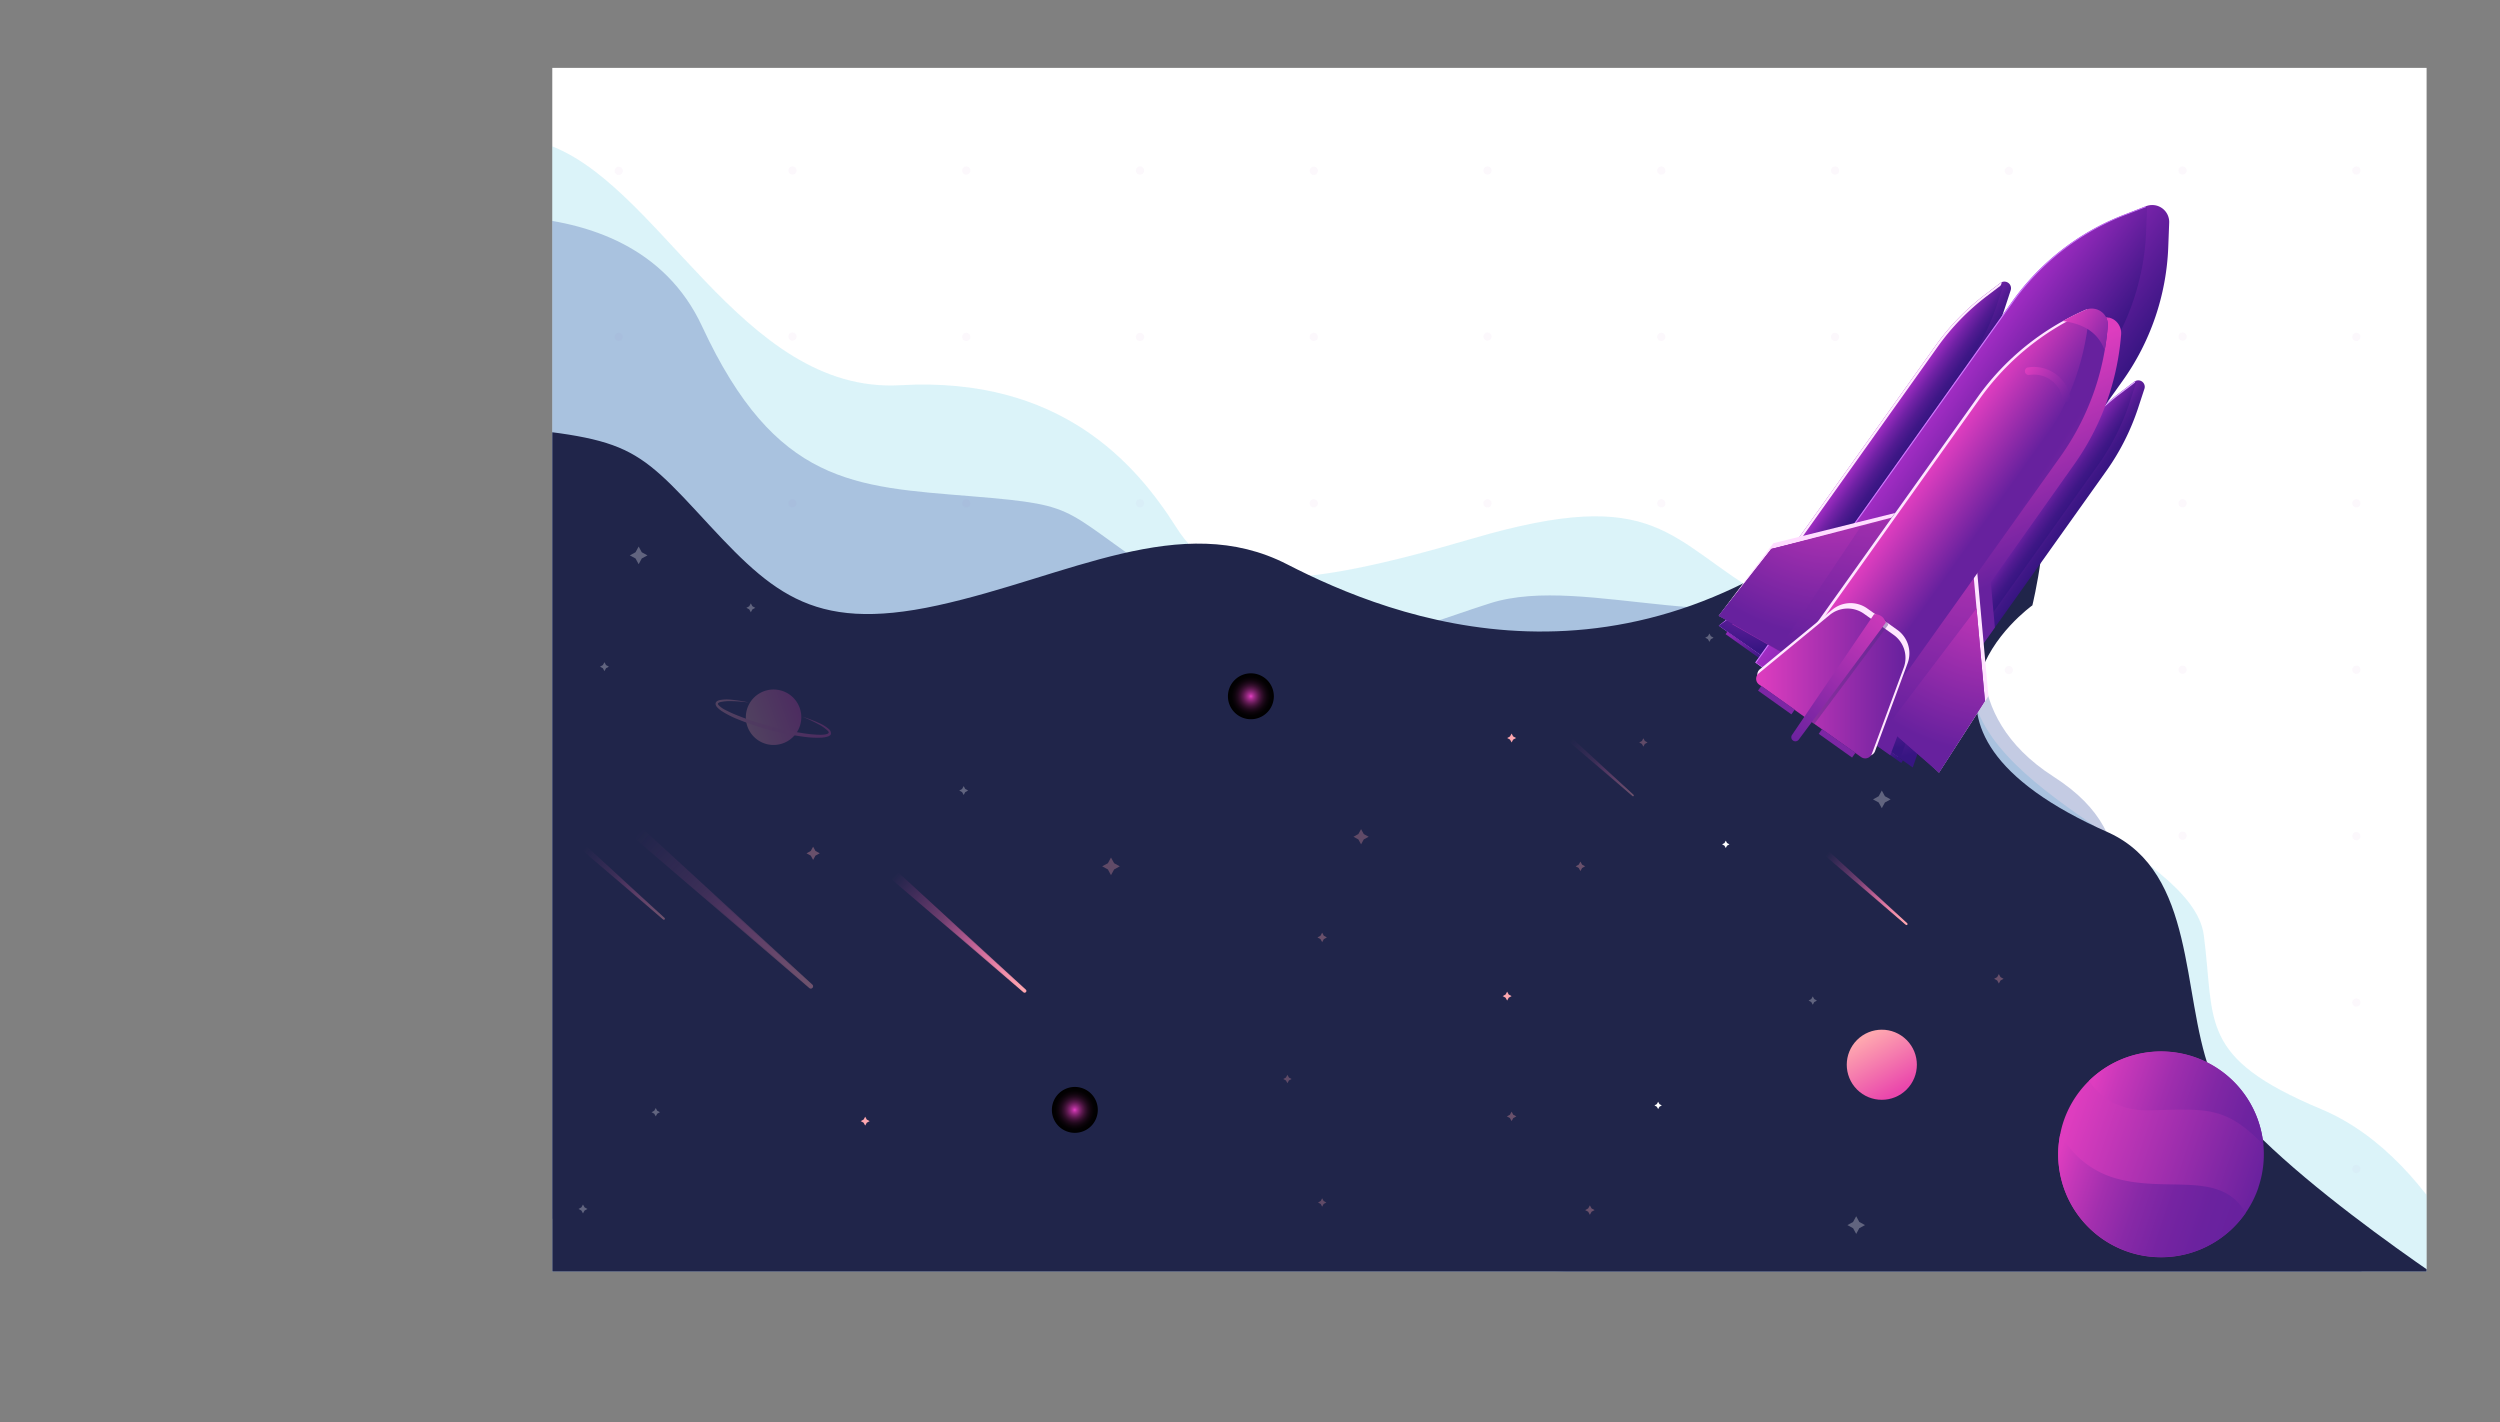 <svg xmlns="http://www.w3.org/2000/svg" xmlns:xlink="http://www.w3.org/1999/xlink" viewBox="0 0 774.51 440.62"><rect x="0" y="0" width="774.51" height="440.62" fill="#808080" stroke="none"/><defs><style>.cls-1{fill:none;}.cls-2{isolation:isolate;}.cls-13,.cls-3{fill:#fff;}.cls-4{opacity:0.32;}.cls-5{clip-path:url(#clip-path);}.cls-6{opacity:0.11;}.cls-7{fill:#a630b0;}.cls-8{fill:#71d3ea;}.cls-8,.cls-9{opacity:0.25;}.cls-9{fill:#163191;}.cls-10{fill:#20254a;}.cls-11{fill:url(#linear-gradient);}.cls-12,.cls-14,.cls-15{fill:#fea7af;}.cls-13,.cls-14{opacity:0.29;}.cls-15,.cls-21{opacity:0.33;}.cls-16{opacity:0.22;}.cls-17{fill:url(#linear-gradient-2);}.cls-18{fill:url(#linear-gradient-3);}.cls-19{fill:url(#linear-gradient-4);}.cls-20,.cls-23,.cls-26,.cls-28,.cls-30,.cls-69,.cls-70{mix-blend-mode:screen;}.cls-20{fill:url(#linear-gradient-5);}.cls-22{fill:url(#linear-gradient-6);}.cls-23{fill:url(#linear-gradient-7);}.cls-24{opacity:0.35;}.cls-25{fill:url(#linear-gradient-8);}.cls-26{fill:url(#linear-gradient-9);}.cls-27{fill:url(#linear-gradient-10);}.cls-28{fill:url(#linear-gradient-11);}.cls-29{fill:url(#linear-gradient-12);}.cls-30{fill:url(#linear-gradient-13);}.cls-31{fill:url(#linear-gradient-14);}.cls-32{fill:url(#linear-gradient-15);}.cls-33{fill:url(#linear-gradient-16);}.cls-34{fill:url(#linear-gradient-17);}.cls-35{fill:#ffecff;}.cls-36{fill:url(#linear-gradient-18);}.cls-37{fill:url(#radial-gradient);}.cls-38{fill:#cc7dff;}.cls-39{fill:url(#radial-gradient-2);}.cls-40{fill:url(#radial-gradient-3);}.cls-41{fill:url(#radial-gradient-4);}.cls-42{fill:url(#linear-gradient-19);}.cls-43{fill:#dda9ff;}.cls-44{fill:url(#linear-gradient-20);}.cls-45{fill:url(#radial-gradient-5);}.cls-46{fill:url(#radial-gradient-6);}.cls-47{fill:url(#radial-gradient-7);}.cls-48{fill:url(#radial-gradient-8);}.cls-49{fill:url(#linear-gradient-21);}.cls-50{fill:url(#linear-gradient-22);}.cls-51{clip-path:url(#clip-path-4);}.cls-52,.cls-67{mix-blend-mode:multiply;}.cls-52{fill:url(#linear-gradient-23);}.cls-53{fill:#ffdcff;}.cls-54{fill:url(#radial-gradient-9);}.cls-55{fill:#ffe4ff;}.cls-56{fill:url(#radial-gradient-10);}.cls-57{fill:url(#radial-gradient-11);}.cls-58{fill:url(#radial-gradient-12);}.cls-59{fill:url(#radial-gradient-13);}.cls-60{fill:url(#linear-gradient-24);}.cls-61{fill:url(#linear-gradient-25);}.cls-62{fill:#ffe7ff;}.cls-63{fill:url(#linear-gradient-26);}.cls-64{fill:#7c26a4;}.cls-65{fill:url(#linear-gradient-27);}.cls-66{fill:url(#linear-gradient-28);}.cls-67{fill:#552c84;opacity:0.42;}.cls-68{fill:url(#linear-gradient-29);}.cls-69{fill:url(#radial-gradient-14);}.cls-70{fill:url(#radial-gradient-15);}</style><clipPath id="clip-path" transform="translate(171.1 21.03)"><rect class="cls-1" width="580.67" height="372.91"/></clipPath><linearGradient id="linear-gradient" x1="406.88" y1="300.07" x2="416.98" y2="317.76" gradientTransform="translate(339.02 -200.79) rotate(45)" gradientUnits="userSpaceOnUse"><stop offset="0.01" stop-color="#fea7af"/><stop offset="0.97" stop-color="#ea47ac"/></linearGradient><linearGradient id="linear-gradient-2" x1="-59.1" y1="692.75" x2="-41.93" y2="692.75" gradientTransform="translate(-121.53 -466.92) rotate(-20.05)" xlink:href="#linear-gradient"/><linearGradient id="linear-gradient-3" x1="20.2" y1="-24.58" x2="57.09" y2="-24.58" gradientTransform="translate(24.7 215.87) rotate(14.81)" xlink:href="#linear-gradient"/><linearGradient id="linear-gradient-4" x1="-2389.49" y1="999.84" x2="-2334.45" y2="999.84" gradientTransform="translate(-2303.63 -553.01) rotate(-138.39)" gradientUnits="userSpaceOnUse"><stop offset="0.01" stop-color="#fea7af"/><stop offset="0.99" stop-color="#ea47ac" stop-opacity="0"/></linearGradient><linearGradient id="linear-gradient-5" x1="-2388.78" y1="999.84" x2="-2355.05" y2="999.84" xlink:href="#linear-gradient-4"/><linearGradient id="linear-gradient-6" x1="-2489.92" y1="1170.33" x2="-2463.49" y2="1170.33" xlink:href="#linear-gradient-4"/><linearGradient id="linear-gradient-7" x1="-2489.58" y1="1170.33" x2="-2473.38" y2="1170.33" xlink:href="#linear-gradient-4"/><linearGradient id="linear-gradient-8" x1="-2339.13" y1="956.91" x2="-2266.06" y2="956.91" xlink:href="#linear-gradient-4"/><linearGradient id="linear-gradient-9" x1="-2338.19" y1="956.91" x2="-2293.41" y2="956.91" xlink:href="#linear-gradient-4"/><linearGradient id="linear-gradient-10" x1="-2290.83" y1="942.33" x2="-2257.3" y2="942.33" xlink:href="#linear-gradient-4"/><linearGradient id="linear-gradient-11" x1="-2290.4" y1="942.33" x2="-2269.85" y2="942.33" xlink:href="#linear-gradient-4"/><linearGradient id="linear-gradient-12" x1="-2579.76" y1="1196.77" x2="-2546.23" y2="1196.77" xlink:href="#linear-gradient-4"/><linearGradient id="linear-gradient-13" x1="-2579.33" y1="1196.77" x2="-2558.78" y2="1196.77" xlink:href="#linear-gradient-4"/><linearGradient id="linear-gradient-14" x1="435.69" y1="-142.9" x2="499.42" y2="-142.9" gradientTransform="matrix(0.95, 0.32, -0.32, 0.95, 9.73, 322.18)" gradientUnits="userSpaceOnUse"><stop offset="0.01" stop-color="#de3dbf"/><stop offset="1" stop-color="#67219e"/></linearGradient><linearGradient id="linear-gradient-15" x1="439.13" y1="-163.92" x2="496.69" y2="-163.92" gradientTransform="matrix(0.95, 0.32, -0.32, 0.95, 9.73, 322.18)" gradientUnits="userSpaceOnUse"><stop offset="0.01" stop-color="#de3dbf"/><stop offset="0.12" stop-color="#ca38ba"/><stop offset="0.39" stop-color="#a02eae"/><stop offset="0.64" stop-color="#8127a5"/><stop offset="0.85" stop-color="#6e23a0"/><stop offset="1" stop-color="#67219e"/></linearGradient><linearGradient id="linear-gradient-16" x1="435.94" y1="-125" x2="498.19" y2="-125" gradientTransform="matrix(0.95, 0.32, -0.32, 0.95, 9.73, 322.18)" gradientUnits="userSpaceOnUse"><stop offset="0.01" stop-color="#de3dbf"/><stop offset="0.12" stop-color="#c337b8"/><stop offset="0.28" stop-color="#a22fae"/><stop offset="0.45" stop-color="#8829a7"/><stop offset="0.62" stop-color="#7624a2"/><stop offset="0.8" stop-color="#6b229f"/><stop offset="1" stop-color="#67219e"/></linearGradient><linearGradient id="linear-gradient-17" x1="88.89" y1="-715.71" x2="103.01" y2="-715.71" gradientTransform="translate(-80.17 647.45) rotate(35.44)" gradientUnits="userSpaceOnUse"><stop offset="0.01" stop-color="#a02cc2"/><stop offset="0.01" stop-color="#9f2cc1"/><stop offset="0.33" stop-color="#7222a6"/><stop offset="0.61" stop-color="#521b92"/><stop offset="0.84" stop-color="#3e1786"/><stop offset="1" stop-color="#371582"/></linearGradient><linearGradient id="linear-gradient-18" x1="89.63" y1="-715.27" x2="100.22" y2="-715.27" xlink:href="#linear-gradient-17"/><radialGradient id="radial-gradient" cx="81.99" cy="-663.24" r="28.73" gradientTransform="translate(90.94 668.47) rotate(35.44)" gradientUnits="userSpaceOnUse"><stop offset="0.01" stop-color="#a02cc2"/><stop offset="1" stop-color="#371582"/></radialGradient><radialGradient id="radial-gradient-2" cx="82.48" cy="-663.39" r="25.58" xlink:href="#radial-gradient"/><radialGradient id="radial-gradient-3" cx="85.98" cy="-643.07" r="15.62" gradientTransform="translate(274.55 821.97)" xlink:href="#radial-gradient"/><radialGradient id="radial-gradient-4" cx="-41.29" cy="-1405.47" r="15.62" gradientTransform="matrix(0.88, 0, 0, 0.45, 407.5, 796.61)" gradientUnits="userSpaceOnUse"><stop offset="0" stop-color="#371582"/><stop offset="0.99" stop-color="#a02cc2"/></radialGradient><linearGradient id="linear-gradient-19" x1="140.38" y1="-714.75" x2="154.5" y2="-714.75" xlink:href="#linear-gradient-17"/><linearGradient id="linear-gradient-20" x1="140.76" y1="-714.18" x2="151.35" y2="-714.18" xlink:href="#linear-gradient-17"/><radialGradient id="radial-gradient-5" cx="133.48" cy="-662.29" r="28.73" xlink:href="#radial-gradient"/><radialGradient id="radial-gradient-6" cx="134.95" cy="-662.26" r="24.73" xlink:href="#radial-gradient"/><radialGradient id="radial-gradient-7" cx="137.47" cy="-642.11" r="15.62" gradientTransform="translate(264.45 851.65)" xlink:href="#radial-gradient"/><radialGradient id="radial-gradient-8" cx="17" cy="-1403.34" r="15.62" gradientTransform="matrix(0.88, 0, 0, 0.45, 397.4, 826.29)" xlink:href="#radial-gradient-4"/><linearGradient id="linear-gradient-21" x1="100.3" y1="-733.87" x2="142.42" y2="-733.87" gradientTransform="translate(-80.17 647.45) rotate(35.44)" xlink:href="#radial-gradient"/><linearGradient id="linear-gradient-22" x1="100.65" y1="-732.79" x2="133.93" y2="-732.79" gradientTransform="translate(-80.17 647.45) rotate(35.44)" xlink:href="#radial-gradient"/><clipPath id="clip-path-4" transform="translate(171.1 21.03)"><path class="cls-1" d="M500.63,55.56l.29-7.61a5.26,5.26,0,0,0-7.17-5.11l0,0-7.07,2.75a76.29,76.29,0,0,0-34.42,26.84l-3,4.24c.23-.64.46-1.29.68-1.94l1.92-5.85A2.05,2.05,0,0,0,449,66.39a1.85,1.85,0,0,0-.4.24l-4.9,3.74A72.79,72.79,0,0,0,428.52,86.1L373.79,163l-12.41,9.82,7.27,5.17L364,174.68l-.55.77,10.25,7.3-1,1.46L407,208.64l.49-.69,10.4,7.41.55-.78-.82-.58h0l3.86,2.75,5.21-14.95,54.73-76.88a73.13,73.13,0,0,0,9.88-19.53l1.92-5.85A2,2,0,0,0,490.43,97a1.85,1.85,0,0,0-.4.24l-4.9,3.73q-1.87,1.44-3.65,3l5.07-7.12A76.26,76.26,0,0,0,500.63,55.56Z"/></clipPath><linearGradient id="linear-gradient-23" x1="418.13" y1="109.95" x2="441.95" y2="162.25" gradientTransform="matrix(1, 0, 0, 1, 0, 0)" xlink:href="#linear-gradient-14"/><radialGradient id="radial-gradient-9" cx="-182.27" cy="-738.57" r="94.93" gradientTransform="matrix(0.62, 0.44, -0.58, 0.81, 269.12, 795.07)" gradientUnits="userSpaceOnUse"><stop offset="0" stop-color="#67219e"/><stop offset="0.99" stop-color="#de3dbf"/></radialGradient><radialGradient id="radial-gradient-10" cx="78.46" cy="-737.2" r="89.4" gradientTransform="translate(90.94 668.47) rotate(35.44)" xlink:href="#linear-gradient-14"/><radialGradient id="radial-gradient-11" cx="80.4" cy="-709.93" r="60.54" gradientTransform="translate(90.94 668.47) rotate(35.44)" xlink:href="#linear-gradient-14"/><radialGradient id="radial-gradient-12" cx="123.17" cy="-737.2" r="89.4" gradientTransform="translate(90.94 668.47) rotate(35.44)" xlink:href="#linear-gradient-14"/><radialGradient id="radial-gradient-13" cx="142.75" cy="-710.24" r="60.87" gradientTransform="translate(90.94 668.47) rotate(35.44)" xlink:href="#linear-gradient-14"/><linearGradient id="linear-gradient-24" x1="197.16" y1="-723.38" x2="139.35" y2="-720.24" gradientTransform="translate(-80.17 647.45) rotate(35.44)" xlink:href="#linear-gradient-14"/><linearGradient id="linear-gradient-25" x1="109.58" y1="-718.95" x2="133.22" y2="-718.95" gradientTransform="translate(-80.17 647.45) rotate(35.44)" xlink:href="#linear-gradient-14"/><linearGradient id="linear-gradient-26" x1="372.98" y1="190.72" x2="419.24" y2="190.72" gradientTransform="matrix(1, 0, 0, 1, 0, 0)" xlink:href="#linear-gradient-14"/><linearGradient id="linear-gradient-27" x1="115.74" y1="-764.08" x2="132.61" y2="-764.08" gradientTransform="translate(-80.17 647.45) rotate(35.44)" xlink:href="#linear-gradient-14"/><linearGradient id="linear-gradient-28" x1="116.45" y1="-785.28" x2="135.91" y2="-786.6" gradientTransform="translate(-80.17 647.45) rotate(35.44)" xlink:href="#linear-gradient-14"/><linearGradient id="linear-gradient-29" x1="124.55" y1="-684.71" x2="122.44" y2="-624.36" gradientTransform="translate(-80.17 647.45) rotate(35.44)" xlink:href="#linear-gradient-14"/><radialGradient id="radial-gradient-14" cx="161.84" cy="322.82" r="7.1" gradientUnits="userSpaceOnUse"><stop offset="0.01" stop-color="#de3dbf"/><stop offset="0.1" stop-color="#b03097"/><stop offset="0.22" stop-color="#822470"/><stop offset="0.34" stop-color="#5a194d"/><stop offset="0.46" stop-color="#391031"/><stop offset="0.58" stop-color="#20091c"/><stop offset="0.71" stop-color="#0e040c"/><stop offset="0.84" stop-color="#030103"/><stop offset="1"/></radialGradient><radialGradient id="radial-gradient-15" cx="216.43" cy="194.68" r="7.1" xlink:href="#radial-gradient-14"/></defs><title>Asset 1</title><g class="cls-2"><g id="Layer_2" data-name="Layer 2"><g id="OBJECTS"><rect class="cls-3" x="171.1" y="21.03" width="580.67" height="372.91"/><g class="cls-4"><g class="cls-5"><g class="cls-6"><path class="cls-7" d="M21.85-19.76a1.27,1.27,0,0,1-1.27,1.27,1.26,1.26,0,0,1-1.26-1.27A1.26,1.26,0,0,1,20.58-21,1.27,1.27,0,0,1,21.85-19.76Z" transform="translate(171.1 21.03)"/><path class="cls-7" d="M75.68-19.76a1.26,1.26,0,0,1-1.26,1.27,1.27,1.27,0,0,1-1.27-1.27A1.27,1.27,0,0,1,74.42-21,1.26,1.26,0,0,1,75.68-19.76Z" transform="translate(171.1 21.03)"/><path class="cls-7" d="M129.52-19.76a1.27,1.27,0,0,1-1.27,1.27A1.27,1.27,0,0,1,127-19.76,1.27,1.27,0,0,1,128.25-21,1.27,1.27,0,0,1,129.52-19.76Z" transform="translate(171.1 21.03)"/><path class="cls-7" d="M183.35-19.76a1.27,1.27,0,0,1-1.27,1.27,1.27,1.27,0,0,1-1.27-1.27A1.27,1.27,0,0,1,182.08-21,1.27,1.27,0,0,1,183.35-19.76Z" transform="translate(171.1 21.03)"/><path class="cls-7" d="M237.18-19.76a1.27,1.27,0,0,1-1.27,1.27,1.26,1.26,0,0,1-1.26-1.27A1.26,1.26,0,0,1,235.91-21,1.27,1.27,0,0,1,237.18-19.76Z" transform="translate(171.1 21.03)"/><path class="cls-7" d="M291-19.76a1.26,1.26,0,0,1-1.26,1.27,1.27,1.27,0,0,1-1.27-1.27A1.27,1.27,0,0,1,289.75-21,1.26,1.26,0,0,1,291-19.76Z" transform="translate(171.1 21.03)"/><path class="cls-7" d="M344.85-19.76a1.27,1.27,0,0,1-1.27,1.27,1.27,1.27,0,0,1-1.27-1.27A1.27,1.27,0,0,1,343.58-21,1.27,1.27,0,0,1,344.85-19.76Z" transform="translate(171.1 21.03)"/><path class="cls-7" d="M398.68-19.76a1.27,1.27,0,0,1-1.27,1.27,1.27,1.27,0,0,1-1.27-1.27A1.27,1.27,0,0,1,397.41-21,1.27,1.27,0,0,1,398.68-19.76Z" transform="translate(171.1 21.03)"/><path class="cls-7" d="M452.51-19.76a1.27,1.27,0,0,1-1.27,1.27A1.26,1.26,0,0,1,450-19.76,1.26,1.26,0,0,1,451.24-21,1.27,1.27,0,0,1,452.51-19.76Z" transform="translate(171.1 21.03)"/><path class="cls-7" d="M506.34-19.76a1.26,1.26,0,0,1-1.26,1.27,1.27,1.27,0,0,1-1.27-1.27A1.27,1.27,0,0,1,505.08-21,1.26,1.26,0,0,1,506.34-19.76Z" transform="translate(171.1 21.03)"/><path class="cls-7" d="M560.18-19.76a1.27,1.27,0,0,1-1.27,1.27,1.27,1.27,0,0,1-1.27-1.27A1.27,1.27,0,0,1,558.91-21,1.27,1.27,0,0,1,560.18-19.76Z" transform="translate(171.1 21.03)"/><path class="cls-7" d="M21.85,31.79a1.27,1.27,0,1,1-2.53,0,1.27,1.27,0,0,1,2.53,0Z" transform="translate(171.1 21.03)"/><path class="cls-7" d="M75.68,31.79a1.27,1.27,0,1,1-1.26-1.26A1.26,1.26,0,0,1,75.68,31.79Z" transform="translate(171.1 21.03)"/><path class="cls-7" d="M129.52,31.79a1.27,1.27,0,1,1-1.27-1.26A1.27,1.27,0,0,1,129.52,31.79Z" transform="translate(171.1 21.03)"/><path class="cls-7" d="M183.35,31.79a1.27,1.27,0,1,1-1.27-1.26A1.27,1.27,0,0,1,183.35,31.79Z" transform="translate(171.1 21.03)"/><path class="cls-7" d="M237.18,31.79a1.27,1.27,0,1,1-2.53,0,1.27,1.27,0,0,1,2.53,0Z" transform="translate(171.1 21.03)"/><path class="cls-7" d="M291,31.79a1.27,1.27,0,1,1-1.26-1.26A1.26,1.26,0,0,1,291,31.79Z" transform="translate(171.1 21.03)"/><path class="cls-7" d="M344.85,31.79a1.27,1.27,0,1,1-1.27-1.26A1.27,1.27,0,0,1,344.85,31.79Z" transform="translate(171.1 21.03)"/><path class="cls-7" d="M398.68,31.79a1.27,1.27,0,1,1-1.27-1.26A1.27,1.27,0,0,1,398.68,31.79Z" transform="translate(171.1 21.03)"/><path class="cls-7" d="M452.51,31.79a1.27,1.27,0,1,1-2.53,0,1.27,1.27,0,0,1,2.53,0Z" transform="translate(171.1 21.03)"/><path class="cls-7" d="M506.34,31.79a1.27,1.27,0,1,1-1.26-1.26A1.26,1.26,0,0,1,506.34,31.79Z" transform="translate(171.1 21.03)"/><path class="cls-7" d="M560.18,31.79a1.27,1.27,0,1,1-1.27-1.26A1.27,1.27,0,0,1,560.18,31.79Z" transform="translate(171.1 21.03)"/><path class="cls-7" d="M21.85,83.35a1.27,1.27,0,1,1-1.27-1.27A1.26,1.26,0,0,1,21.85,83.35Z" transform="translate(171.1 21.03)"/><path class="cls-7" d="M75.68,83.35a1.27,1.27,0,0,1-2.53,0,1.27,1.27,0,1,1,2.53,0Z" transform="translate(171.1 21.03)"/><path class="cls-7" d="M129.52,83.35a1.27,1.27,0,1,1-1.27-1.27A1.26,1.26,0,0,1,129.52,83.35Z" transform="translate(171.1 21.03)"/><path class="cls-7" d="M183.35,83.35a1.27,1.27,0,1,1-1.27-1.27A1.26,1.26,0,0,1,183.35,83.35Z" transform="translate(171.1 21.03)"/><path class="cls-7" d="M237.18,83.35a1.27,1.27,0,1,1-1.27-1.27A1.26,1.26,0,0,1,237.18,83.35Z" transform="translate(171.1 21.03)"/><path class="cls-7" d="M291,83.35a1.27,1.27,0,0,1-2.53,0,1.27,1.27,0,1,1,2.53,0Z" transform="translate(171.1 21.03)"/><path class="cls-7" d="M344.85,83.35a1.27,1.27,0,1,1-1.27-1.27A1.26,1.26,0,0,1,344.85,83.35Z" transform="translate(171.1 21.03)"/><path class="cls-7" d="M398.68,83.35a1.27,1.27,0,1,1-1.27-1.27A1.26,1.26,0,0,1,398.68,83.35Z" transform="translate(171.1 21.03)"/><path class="cls-7" d="M452.51,83.35a1.27,1.27,0,1,1-1.27-1.27A1.26,1.26,0,0,1,452.51,83.35Z" transform="translate(171.1 21.03)"/><path class="cls-7" d="M506.34,83.35a1.27,1.27,0,0,1-2.53,0,1.27,1.27,0,1,1,2.53,0Z" transform="translate(171.1 21.03)"/><path class="cls-7" d="M560.18,83.35a1.27,1.27,0,1,1-1.27-1.27A1.26,1.26,0,0,1,560.18,83.35Z" transform="translate(171.1 21.03)"/><path class="cls-7" d="M21.85,134.9a1.27,1.27,0,1,1-1.27-1.27A1.27,1.27,0,0,1,21.85,134.9Z" transform="translate(171.1 21.03)"/><path class="cls-7" d="M75.68,134.9a1.27,1.27,0,1,1-1.26-1.27A1.26,1.26,0,0,1,75.68,134.9Z" transform="translate(171.1 21.03)"/><path class="cls-7" d="M129.52,134.9a1.27,1.27,0,1,1-1.27-1.27A1.27,1.27,0,0,1,129.52,134.9Z" transform="translate(171.1 21.03)"/><path class="cls-7" d="M183.35,134.9a1.27,1.27,0,1,1-1.27-1.27A1.27,1.27,0,0,1,183.35,134.9Z" transform="translate(171.1 21.03)"/><path class="cls-7" d="M237.18,134.9a1.27,1.27,0,1,1-1.27-1.27A1.27,1.27,0,0,1,237.18,134.9Z" transform="translate(171.1 21.03)"/><path class="cls-7" d="M291,134.9a1.27,1.27,0,1,1-1.26-1.27A1.26,1.26,0,0,1,291,134.9Z" transform="translate(171.1 21.03)"/><path class="cls-7" d="M344.85,134.9a1.27,1.27,0,1,1-1.27-1.27A1.27,1.27,0,0,1,344.85,134.9Z" transform="translate(171.1 21.03)"/><path class="cls-7" d="M398.68,134.9a1.27,1.27,0,1,1-1.27-1.27A1.27,1.27,0,0,1,398.68,134.9Z" transform="translate(171.1 21.03)"/><path class="cls-7" d="M452.51,134.9a1.27,1.27,0,1,1-1.27-1.27A1.27,1.27,0,0,1,452.51,134.9Z" transform="translate(171.1 21.03)"/><path class="cls-7" d="M506.34,134.9a1.27,1.27,0,1,1-1.26-1.27A1.26,1.26,0,0,1,506.34,134.9Z" transform="translate(171.1 21.03)"/><path class="cls-7" d="M560.18,134.9a1.27,1.27,0,1,1-1.27-1.27A1.27,1.27,0,0,1,560.18,134.9Z" transform="translate(171.1 21.03)"/><path class="cls-7" d="M21.85,186.45a1.27,1.27,0,1,1-2.53,0,1.27,1.27,0,0,1,2.53,0Z" transform="translate(171.1 21.03)"/><path class="cls-7" d="M75.68,186.45a1.27,1.27,0,1,1-1.26-1.26A1.26,1.26,0,0,1,75.68,186.45Z" transform="translate(171.1 21.03)"/><path class="cls-7" d="M129.52,186.45a1.27,1.27,0,1,1-1.27-1.26A1.27,1.27,0,0,1,129.52,186.45Z" transform="translate(171.1 21.03)"/><circle class="cls-7" cx="353.18" cy="207.48" r="1.27"/><path class="cls-7" d="M237.18,186.45a1.27,1.27,0,1,1-2.53,0,1.27,1.27,0,0,1,2.53,0Z" transform="translate(171.1 21.03)"/><path class="cls-7" d="M291,186.45a1.27,1.27,0,1,1-1.26-1.26A1.26,1.26,0,0,1,291,186.45Z" transform="translate(171.1 21.03)"/><path class="cls-7" d="M344.85,186.45a1.27,1.27,0,1,1-1.27-1.26A1.27,1.27,0,0,1,344.85,186.45Z" transform="translate(171.1 21.03)"/><path class="cls-7" d="M398.68,186.45a1.27,1.27,0,1,1-1.27-1.26A1.27,1.27,0,0,1,398.68,186.45Z" transform="translate(171.1 21.03)"/><path class="cls-7" d="M452.51,186.45a1.27,1.27,0,1,1-2.53,0,1.27,1.27,0,0,1,2.53,0Z" transform="translate(171.1 21.03)"/><path class="cls-7" d="M506.34,186.45a1.27,1.27,0,1,1-1.26-1.26A1.26,1.26,0,0,1,506.34,186.45Z" transform="translate(171.1 21.03)"/><path class="cls-7" d="M560.18,186.45a1.27,1.27,0,1,1-1.27-1.26A1.27,1.27,0,0,1,560.18,186.45Z" transform="translate(171.1 21.03)"/><path class="cls-7" d="M21.85,238a1.27,1.27,0,1,1-1.27-1.27A1.26,1.26,0,0,1,21.85,238Z" transform="translate(171.1 21.03)"/><path class="cls-7" d="M75.68,238a1.27,1.27,0,0,1-2.53,0,1.27,1.27,0,1,1,2.53,0Z" transform="translate(171.1 21.03)"/><path class="cls-7" d="M129.52,238a1.27,1.27,0,1,1-1.27-1.27A1.26,1.26,0,0,1,129.52,238Z" transform="translate(171.1 21.03)"/><path class="cls-7" d="M183.35,238a1.27,1.27,0,1,1-1.27-1.27A1.26,1.26,0,0,1,183.35,238Z" transform="translate(171.1 21.03)"/><path class="cls-7" d="M237.18,238a1.27,1.27,0,1,1-1.27-1.27A1.26,1.26,0,0,1,237.18,238Z" transform="translate(171.1 21.03)"/><path class="cls-7" d="M291,238a1.27,1.27,0,0,1-2.53,0,1.27,1.27,0,1,1,2.53,0Z" transform="translate(171.1 21.03)"/><path class="cls-7" d="M344.85,238a1.27,1.27,0,1,1-1.27-1.27A1.26,1.26,0,0,1,344.85,238Z" transform="translate(171.1 21.03)"/><path class="cls-7" d="M398.68,238a1.27,1.27,0,1,1-1.27-1.27A1.26,1.26,0,0,1,398.68,238Z" transform="translate(171.1 21.03)"/><path class="cls-7" d="M452.51,238a1.27,1.27,0,1,1-1.27-1.27A1.26,1.26,0,0,1,452.51,238Z" transform="translate(171.1 21.03)"/><path class="cls-7" d="M506.34,238a1.27,1.27,0,0,1-2.53,0,1.27,1.27,0,1,1,2.53,0Z" transform="translate(171.1 21.03)"/><path class="cls-7" d="M560.18,238a1.27,1.27,0,1,1-1.27-1.27A1.26,1.26,0,0,1,560.18,238Z" transform="translate(171.1 21.03)"/><path class="cls-7" d="M21.85,289.56a1.27,1.27,0,1,1-1.27-1.27A1.27,1.27,0,0,1,21.85,289.56Z" transform="translate(171.1 21.03)"/><path class="cls-7" d="M75.68,289.56a1.27,1.27,0,1,1-1.26-1.27A1.26,1.26,0,0,1,75.68,289.56Z" transform="translate(171.1 21.03)"/><path class="cls-7" d="M129.52,289.56a1.27,1.27,0,1,1-1.27-1.27A1.27,1.27,0,0,1,129.52,289.56Z" transform="translate(171.1 21.03)"/><path class="cls-7" d="M183.35,289.56a1.27,1.27,0,1,1-1.27-1.27A1.27,1.27,0,0,1,183.35,289.56Z" transform="translate(171.1 21.03)"/><path class="cls-7" d="M237.18,289.56a1.27,1.27,0,1,1-1.27-1.27A1.27,1.27,0,0,1,237.18,289.56Z" transform="translate(171.1 21.03)"/><path class="cls-7" d="M291,289.56a1.27,1.27,0,1,1-1.26-1.27A1.26,1.26,0,0,1,291,289.56Z" transform="translate(171.1 21.03)"/><path class="cls-7" d="M344.85,289.56a1.27,1.27,0,1,1-1.27-1.27A1.27,1.27,0,0,1,344.85,289.56Z" transform="translate(171.1 21.03)"/><path class="cls-7" d="M398.68,289.56a1.27,1.27,0,1,1-1.27-1.27A1.27,1.27,0,0,1,398.68,289.56Z" transform="translate(171.1 21.03)"/><path class="cls-7" d="M452.51,289.56a1.27,1.27,0,1,1-1.27-1.27A1.27,1.27,0,0,1,452.51,289.56Z" transform="translate(171.1 21.03)"/><path class="cls-7" d="M506.34,289.56a1.27,1.27,0,1,1-1.26-1.27A1.26,1.26,0,0,1,506.34,289.56Z" transform="translate(171.1 21.03)"/><path class="cls-7" d="M560.18,289.56a1.27,1.27,0,1,1-1.27-1.27A1.27,1.27,0,0,1,560.18,289.56Z" transform="translate(171.1 21.03)"/><path class="cls-7" d="M21.85,341.11a1.27,1.27,0,1,1-2.53,0,1.27,1.27,0,0,1,2.53,0Z" transform="translate(171.1 21.03)"/><path class="cls-7" d="M75.68,341.11a1.27,1.27,0,1,1-1.26-1.26A1.26,1.26,0,0,1,75.68,341.11Z" transform="translate(171.1 21.03)"/><path class="cls-7" d="M129.52,341.11a1.27,1.27,0,1,1-1.27-1.26A1.27,1.27,0,0,1,129.52,341.11Z" transform="translate(171.1 21.03)"/><path class="cls-7" d="M183.35,341.11a1.27,1.27,0,1,1-1.27-1.26A1.27,1.27,0,0,1,183.35,341.11Z" transform="translate(171.1 21.03)"/><path class="cls-7" d="M237.18,341.11a1.27,1.27,0,1,1-2.53,0,1.27,1.27,0,0,1,2.53,0Z" transform="translate(171.1 21.03)"/><path class="cls-7" d="M291,341.11a1.27,1.27,0,1,1-1.26-1.26A1.26,1.26,0,0,1,291,341.11Z" transform="translate(171.1 21.03)"/><path class="cls-7" d="M344.85,341.11a1.27,1.27,0,1,1-1.27-1.26A1.27,1.27,0,0,1,344.85,341.11Z" transform="translate(171.1 21.03)"/><path class="cls-7" d="M398.68,341.11a1.27,1.27,0,1,1-1.27-1.26A1.27,1.27,0,0,1,398.68,341.11Z" transform="translate(171.1 21.03)"/><path class="cls-7" d="M452.51,341.11a1.27,1.27,0,1,1-2.53,0,1.27,1.27,0,0,1,2.53,0Z" transform="translate(171.1 21.03)"/><path class="cls-7" d="M506.34,341.11a1.27,1.27,0,1,1-1.26-1.26A1.26,1.26,0,0,1,506.34,341.11Z" transform="translate(171.1 21.03)"/><path class="cls-7" d="M560.18,341.11a1.27,1.27,0,1,1-1.27-1.26A1.27,1.27,0,0,1,560.18,341.11Z" transform="translate(171.1 21.03)"/><path class="cls-7" d="M21.85,392.67a1.27,1.27,0,1,1-1.27-1.27A1.26,1.26,0,0,1,21.85,392.67Z" transform="translate(171.1 21.03)"/><path class="cls-7" d="M75.68,392.67a1.27,1.27,0,0,1-2.53,0,1.27,1.27,0,1,1,2.53,0Z" transform="translate(171.1 21.03)"/><path class="cls-7" d="M129.52,392.67a1.27,1.27,0,1,1-1.27-1.27A1.26,1.26,0,0,1,129.52,392.67Z" transform="translate(171.1 21.03)"/><path class="cls-7" d="M183.35,392.67a1.27,1.27,0,1,1-1.27-1.27A1.26,1.26,0,0,1,183.35,392.67Z" transform="translate(171.1 21.03)"/><path class="cls-7" d="M237.18,392.67a1.27,1.27,0,1,1-1.27-1.27A1.26,1.26,0,0,1,237.18,392.67Z" transform="translate(171.1 21.03)"/><path class="cls-7" d="M291,392.67a1.27,1.27,0,0,1-2.53,0,1.27,1.27,0,1,1,2.53,0Z" transform="translate(171.1 21.03)"/><path class="cls-7" d="M344.85,392.67a1.27,1.27,0,1,1-1.27-1.27A1.26,1.26,0,0,1,344.85,392.67Z" transform="translate(171.1 21.03)"/><path class="cls-7" d="M398.68,392.67a1.27,1.27,0,1,1-1.27-1.27A1.26,1.26,0,0,1,398.68,392.67Z" transform="translate(171.1 21.03)"/><path class="cls-7" d="M452.51,392.67a1.27,1.27,0,1,1-1.27-1.27A1.26,1.26,0,0,1,452.51,392.67Z" transform="translate(171.1 21.03)"/><path class="cls-7" d="M506.34,392.67a1.27,1.27,0,0,1-2.53,0,1.27,1.27,0,1,1,2.53,0Z" transform="translate(171.1 21.03)"/><path class="cls-7" d="M560.18,392.67a1.27,1.27,0,1,1-1.27-1.27A1.26,1.26,0,0,1,560.18,392.67Z" transform="translate(171.1 21.03)"/></g></g></g><g class="cls-5"><path class="cls-8" d="M417.48,154.46s-11.35,26.92-41.65,9.49-32.77-35.18-90.89-18.09-79.23,16.08-91.65-3.55-35.88-46.85-85.45-44S32.76,34.14-3,23.27-64.6,46-64.6,46v345.5h668S586.32,338.63,548,322.58s-32.83-26.93-36.35-53.86-77.13-45.08-72-84.63S417.48,154.46,417.48,154.46Z" transform="translate(171.1 21.03)"/><path class="cls-9" d="M-53,51.09c4.14-2.62,76.64-20.05,99.42,29s47,49.62,83.55,52.63,25.54,3.62,66.28,29.9,64.66,12.62,94.35,3.22,77.07,13.13,115-6.46S445,171.92,445,171.92s-10.55,28,20.1,47.66,15.61,42.24,24.13,78.14,91.49,89.07,91.49,89.07L-68.22,353Z" transform="translate(171.1 21.03)"/><path class="cls-10" d="M-111.53,49.48s14,53.36,72.94,59.35S22.2,113,44.69,137.37s34.65,37.95,74.77,29.14,75.37-29.59,108.2-12.71,105.53,45.45,180.5-20.92,50.38,33.63,50.38,33.63-52,37.14,23.81,70.49c26.74,12.46,22.38,49.67,31.2,73.79s80.85,70.67,80.85,70.67S42.33,419.09,38.69,419.59-171.1,326.76-171.1,326.76Z" transform="translate(171.1 21.03)"/></g><g class="cls-5"><circle class="cls-11" cx="411.89" cy="308.84" r="10.86" transform="translate(73.36 402.73) rotate(-45)"/><polygon class="cls-12" points="387.31 213.74 388.05 215.1 389.42 215.84 388.05 216.59 387.31 217.95 386.56 216.59 385.2 215.84 386.56 215.1 387.31 213.74"/><polygon class="cls-12" points="466.92 307.22 467.41 308.11 468.3 308.6 467.41 309.09 466.92 309.98 466.43 309.09 465.54 308.6 466.43 308.11 466.92 307.22"/><polygon class="cls-12" points="468.3 227.26 468.79 228.15 469.68 228.64 468.79 229.13 468.3 230.02 467.81 229.13 466.92 228.64 467.81 228.15 468.3 227.26"/><polygon class="cls-12" points="268.04 345.95 268.53 346.84 269.42 347.33 268.53 347.82 268.04 348.71 267.55 347.82 266.66 347.33 267.55 346.84 268.04 345.95"/><polygon class="cls-13" points="232.61 186.93 233.1 187.82 233.99 188.31 233.1 188.79 232.61 189.69 232.12 188.79 231.23 188.31 232.12 187.82 232.61 186.93"/><polygon class="cls-13" points="180.61 373.16 181.1 374.05 181.99 374.54 181.1 375.03 180.61 375.92 180.12 375.03 179.23 374.54 180.12 374.05 180.61 373.16"/><polygon class="cls-13" points="187.26 205.15 187.75 206.05 188.64 206.53 187.75 207.02 187.26 207.92 186.77 207.02 185.88 206.53 186.77 206.05 187.26 205.15"/><polygon class="cls-13" points="298.55 243.53 299.04 244.43 299.93 244.91 299.04 245.4 298.55 246.29 298.06 245.4 297.17 244.91 298.06 244.43 298.55 243.53"/><polygon class="cls-14" points="344.19 265.66 345.16 267.43 346.92 268.39 345.16 269.36 344.19 271.13 343.23 269.36 341.46 268.39 343.23 267.43 344.19 265.66"/><polygon class="cls-13" points="197.86 169.32 198.82 171.09 200.59 172.06 198.82 173.02 197.86 174.79 196.89 173.02 195.12 172.06 196.89 171.09 197.86 169.32"/><polygon class="cls-13" points="582.99 244.91 583.96 246.68 585.72 247.65 583.96 248.61 582.99 250.38 582.02 248.61 580.26 247.65 582.02 246.68 582.99 244.91"/><polygon class="cls-13" points="575.06 376.8 576.02 378.57 577.79 379.54 576.02 380.5 575.06 382.27 574.09 380.5 572.33 379.54 574.09 378.57 575.06 376.8"/><polygon class="cls-13" points="203.15 343.27 203.61 344.11 204.45 344.57 203.61 345.03 203.15 345.86 202.69 345.03 201.86 344.57 202.69 344.11 203.15 343.27"/><polygon class="cls-14" points="398.85 332.99 399.31 333.82 400.14 334.28 399.31 334.74 398.85 335.58 398.39 334.74 397.56 334.28 398.39 333.82 398.85 332.99"/><polygon class="cls-14" points="409.61 371.24 410.07 372.08 410.91 372.54 410.07 372.99 409.61 373.83 409.15 372.99 408.32 372.54 409.15 372.08 409.61 371.24"/><polygon class="cls-14" points="509.12 228.72 509.58 229.56 510.42 230.02 509.58 230.47 509.12 231.31 508.67 230.47 507.83 230.02 508.67 229.56 509.12 228.72"/><polygon class="cls-13" points="561.6 308.69 562.06 309.52 562.89 309.98 562.06 310.44 561.6 311.27 561.14 310.44 560.31 309.98 561.14 309.52 561.6 308.69"/><polygon class="cls-13" points="529.58 196.27 530.03 197.1 530.87 197.56 530.03 198.02 529.58 198.85 529.12 198.02 528.28 197.56 529.12 197.1 529.58 196.27"/><polygon class="cls-14" points="421.67 256.87 422.5 258.39 424.02 259.23 422.5 260.06 421.67 261.58 420.83 260.06 419.31 259.23 420.83 258.39 421.67 256.87"/><polygon class="cls-3" points="333.13 340.34 334.27 342.43 336.35 343.57 334.27 344.71 333.13 346.79 331.99 344.71 329.9 343.57 331.99 342.43 333.13 340.34"/><polygon class="cls-3" points="513.7 341.32 514.1 342.06 514.84 342.46 514.1 342.87 513.7 343.6 513.29 342.87 512.56 342.46 513.29 342.06 513.7 341.32"/><polygon class="cls-3" points="534.65 260.44 535.05 261.18 535.79 261.58 535.05 261.99 534.65 262.72 534.25 261.99 533.51 261.58 534.25 261.18 534.65 260.44"/><polygon class="cls-15" points="251.91 262.31 252.63 263.63 253.96 264.36 252.63 265.08 251.91 266.41 251.18 265.08 249.86 264.36 251.18 263.63 251.91 262.31"/><polygon class="cls-15" points="468.3 344.4 468.82 345.35 469.77 345.86 468.82 346.38 468.3 347.33 467.78 346.38 466.83 345.86 467.78 345.35 468.3 344.4"/><polygon class="cls-15" points="492.55 373.42 493.07 374.37 494.02 374.89 493.07 375.4 492.55 376.35 492.03 375.4 491.08 374.89 492.03 374.37 492.55 373.42"/><polygon class="cls-15" points="489.62 266.93 490.14 267.87 491.08 268.39 490.14 268.91 489.62 269.86 489.1 268.91 488.15 268.39 489.1 267.87 489.62 266.93"/><polygon class="cls-15" points="409.61 288.95 410.13 289.9 411.08 290.42 410.13 290.94 409.61 291.88 409.09 290.94 408.15 290.42 409.09 289.9 409.61 288.95"/><polygon class="cls-15" points="619.25 301.77 619.77 302.72 620.72 303.24 619.77 303.75 619.25 304.7 618.73 303.75 617.78 303.24 618.73 302.72 619.25 301.77"/><g class="cls-16"><path class="cls-17" d="M76.86,203.36a8.59,8.59,0,1,1-6.1-10.49A8.57,8.57,0,0,1,76.86,203.36Z" transform="translate(171.1 21.03)"/><path class="cls-18" d="M77.49,201s.87.26,2.37.81c.74.28,1.65.63,2.66,1.1a11.79,11.79,0,0,1,3.24,2,1.67,1.67,0,0,1,.56,1.16.62.62,0,0,1,0,.24l0,.13a1.33,1.33,0,0,1-.27.33,1.83,1.83,0,0,1-.58.34,8,8,0,0,1-2.36.4,30.31,30.31,0,0,1-5-.26,86.68,86.68,0,0,1-10.54-2.07,85,85,0,0,1-10.18-3.41,29.46,29.46,0,0,1-4.46-2.23A8.38,8.38,0,0,1,51,198a2.21,2.21,0,0,1-.33-.59,1,1,0,0,1,0-.79,1.2,1.2,0,0,1,.5-.5,2.65,2.65,0,0,1,.56-.23,11.84,11.84,0,0,1,3.8-.14c1.11.1,2.07.24,2.86.37,1.57.26,2.46.47,2.46.47s-.91-.11-2.49-.25c-.79-.07-1.75-.14-2.85-.15a13.31,13.31,0,0,0-3.59.33,2,2,0,0,0-.39.18l-.13.09,0,0a.54.54,0,0,0-.06.11c-.08.1,0,.35.24.58a7.45,7.45,0,0,0,1.72,1.27,39.89,39.89,0,0,0,4.4,2A84.65,84.65,0,0,0,67.8,204a83.56,83.56,0,0,0,10.37,2.19,38,38,0,0,0,4.83.42c1.4,0,3.47-.23,2.28-1.3a13,13,0,0,0-3-2.06c-1-.53-1.84-.95-2.56-1.28C78.33,201.35,77.49,201,77.49,201Z" transform="translate(171.1 21.03)"/></g><path class="cls-19" d="M107.67,249.71l39.06,35.87a.54.54,0,0,1,0,.76h0a.55.55,0,0,1-.76.05l-40.27-34.5a1.46,1.46,0,0,1-.14-2.08h0A1.46,1.46,0,0,1,107.67,249.71Z" transform="translate(171.1 21.03)"/><path class="cls-20" d="M122.27,263.43l23.94,22a.34.34,0,0,1,0,.47h0a.33.33,0,0,1-.46,0l-24.68-21.14a.89.89,0,0,1-.09-1.27h0A.88.88,0,0,1,122.27,263.43Z" transform="translate(171.1 21.03)"/><g class="cls-21"><path class="cls-22" d="M316.29,208,335,225.22a.26.26,0,0,1,0,.37h0a.26.26,0,0,1-.36,0l-19.34-16.56a.71.71,0,0,1-.06-1h0A.7.7,0,0,1,316.29,208Z" transform="translate(171.1 21.03)"/><path class="cls-23" d="M323.3,214.59l11.49,10.55a.16.16,0,0,1,0,.23h0a.16.16,0,0,1-.22,0l-11.85-10.15a.43.43,0,0,1,0-.61h0A.43.43,0,0,1,323.3,214.59Z" transform="translate(171.1 21.03)"/></g><g class="cls-24"><path class="cls-25" d="M28.71,236.35,80.57,284a.71.71,0,0,1,.05,1h0a.7.7,0,0,1-1,.07L26.15,239.24a1.93,1.93,0,0,1-.19-2.75h0A1.93,1.93,0,0,1,28.71,236.35Z" transform="translate(171.1 21.03)"/><path class="cls-26" d="M48.09,254.57l31.79,29.18a.45.45,0,0,1,0,.62h0a.44.44,0,0,1-.62,0L46.52,256.34a1.18,1.18,0,0,1-.11-1.68h0A1.17,1.17,0,0,1,48.09,254.57Z" transform="translate(171.1 21.03)"/><path class="cls-27" d="M11,241.51l23.8,21.85a.34.34,0,0,1,0,.47h0a.34.34,0,0,1-.46,0l-24.53-21a.88.88,0,0,1-.09-1.26h0A.89.89,0,0,1,11,241.51Z" transform="translate(171.1 21.03)"/><path class="cls-28" d="M19.89,249.87l14.58,13.39a.21.21,0,0,1,0,.29h0a.19.19,0,0,1-.28,0l-15-12.88a.54.54,0,0,1-.05-.77h0A.55.55,0,0,1,19.89,249.87Z" transform="translate(171.1 21.03)"/></g><path class="cls-29" d="M396,243.16,419.77,265a.34.34,0,0,1,0,.47h0a.33.33,0,0,1-.46,0l-24.53-21a.88.88,0,0,1-.09-1.26h0A.89.89,0,0,1,396,243.16Z" transform="translate(171.1 21.03)"/><path class="cls-30" d="M404.87,251.52l14.58,13.39a.21.21,0,0,1,0,.29h0a.2.2,0,0,1-.28,0l-15-12.88a.55.55,0,0,1-.06-.78h0A.56.56,0,0,1,404.87,251.52Z" transform="translate(171.1 21.03)"/><path class="cls-31" d="M528.6,346.77a31.86,31.86,0,0,1-61.4-16.6,30.7,30.7,0,0,1,1-3.81,31.86,31.86,0,1,1,60.37,20.41Z" transform="translate(171.1 21.03)"/><path class="cls-32" d="M530.15,333.64c-12.06-12.42-18.12-11-35.59-10.69-10,.17-15.54-4.82-18.46-9.13a31.87,31.87,0,0,1,54,19.82Z" transform="translate(171.1 21.03)"/><path class="cls-33" d="M524.62,354.71a31.87,31.87,0,0,1-57.42-24.54,28.12,28.12,0,0,0,17.52,13.95C500.9,348.54,516.88,341.46,524.62,354.71Z" transform="translate(171.1 21.03)"/></g><path class="cls-34" d="M440,94.29,380.78,177.5l-11.5-8.18L428.52,86.1a72.79,72.79,0,0,1,15.22-15.73l4.9-3.74a1.85,1.85,0,0,1,.4-.24,2.05,2.05,0,0,1,2.78,2.51l-1.92,5.85A73.49,73.49,0,0,1,440,94.29Z" transform="translate(171.1 21.03)"/><path class="cls-35" d="M437.14,92.24l-59.23,83.22-8.63-6.14L428.52,86.1a72.79,72.79,0,0,1,15.22-15.73l4.9-3.74a1.85,1.85,0,0,1,.4-.24,1.52,1.52,0,0,1-.1.46L447,72.71A72.84,72.84,0,0,1,437.14,92.24Z" transform="translate(171.1 21.03)"/><path class="cls-36" d="M437.78,92.61l-59.23,83.22-8.63-6.14,59.24-83.22a72.79,72.79,0,0,1,15.22-15.73l4.9-3.73a1.9,1.9,0,0,1,.4-.25,1.58,1.58,0,0,1-.1.47l-1.92,5.85A72.84,72.84,0,0,1,437.78,92.61Z" transform="translate(171.1 21.03)"/><polygon class="cls-37" points="551.18 207.13 532.48 193.83 544.89 184.01 556.39 192.19 551.18 207.13"/><polygon class="cls-38" points="546.62 203.89 532.48 193.83 544.89 184.01 551.84 188.95 546.62 203.89"/><polygon class="cls-39" points="547.61 204.47 532.48 193.83 545.88 184.58 552.83 189.53 547.61 204.47"/><rect class="cls-40" x="362.26" y="179.22" width="15.98" height="0.95" transform="translate(343.92 -160.38) rotate(35.44)"/><rect class="cls-41" x="372.61" y="166.69" width="14.12" height="0.42" transform="translate(338.25 -168.21) rotate(35.44)"/><path class="cls-42" d="M481.41,124.92l-59.24,83.22L410.67,200l59.24-83.22A73,73,0,0,1,485.13,101l4.9-3.73a1.85,1.85,0,0,1,.4-.24,2,2,0,0,1,2.78,2.51l-1.92,5.85A73.13,73.13,0,0,1,481.41,124.92Z" transform="translate(171.1 21.03)"/><path class="cls-43" d="M478.53,122.88,419.3,206.09,410.67,200l59.24-83.22A73,73,0,0,1,485.13,101l4.9-3.73a1.85,1.85,0,0,1,.4-.24,1.87,1.87,0,0,1-.09.46l-1.93,5.85A72.9,72.9,0,0,1,478.53,122.88Z" transform="translate(171.1 21.03)"/><path class="cls-44" d="M478.81,123.15l-59.24,83.22L411,200.23,470.18,117a73.26,73.26,0,0,1,15.22-15.73l4.9-3.73a2,2,0,0,1,.41-.25,2,2,0,0,1-.1.47l-1.92,5.85A73.43,73.43,0,0,1,478.81,123.15Z" transform="translate(171.1 21.03)"/><polygon class="cls-45" points="592.57 237.77 573.88 224.47 586.28 214.64 597.79 222.83 592.57 237.77"/><polygon class="cls-38" points="588.01 234.53 573.88 224.47 586.28 214.64 593.23 219.59 588.01 234.53"/><polygon class="cls-46" points="588.7 235.05 574.56 224.99 586.97 215.17 593.92 220.11 588.7 235.05"/><rect class="cls-47" x="403.65" y="209.86" width="15.98" height="0.95" transform="translate(369.36 -178.71) rotate(35.44)"/><rect class="cls-48" x="414" y="197.33" width="14.12" height="0.42" transform="translate(363.68 -186.54) rotate(35.44)"/><path class="cls-49" d="M486.55,96.87,407,208.64l-34.31-24.43L452.24,72.45a76.29,76.29,0,0,1,34.42-26.84l7.07-2.75,0,0A5.26,5.26,0,0,1,500.92,48l-.29,7.61A76.26,76.26,0,0,1,486.55,96.87Z" transform="translate(171.1 21.03)"/><path class="cls-38" d="M479.35,91.75,399.8,203.51l-27.12-19.3L452.24,72.45a76.29,76.29,0,0,1,34.42-26.84l7.07-2.75-.29,7.58A76.38,76.38,0,0,1,479.35,91.75Z" transform="translate(171.1 21.03)"/><path class="cls-50" d="M479.71,91.85,400.15,203.61,373,184.31,452.59,72.55A76.29,76.29,0,0,1,487,45.71L494.08,43l-.29,7.58A76.37,76.37,0,0,1,479.71,91.85Z" transform="translate(171.1 21.03)"/><g class="cls-51"><path class="cls-52" d="M484,78.14a4.39,4.39,0,0,0-.51-.32l-.16-.08-.38-.17-.2-.07a2.53,2.53,0,0,0-.36-.12l-.23,0-.36-.07-.24,0-.37,0h-.25l-.37,0-.26,0-.34.08-.3.07h-.05l-.52.19c-2.37,1-4.69,2.18-6.94,3.43a80.36,80.36,0,0,0-26.46,23.64l-25.49,35.82-37.71,9.36-16.3,20.71.52.3-1.16,1.48L384,182.93l.91.52-6.63,5.44a2.22,2.22,0,0,0,.12,3.52l1.39,1-1,1.46,10.33,7.35,1-1.46,3.21,2.28L389,209.38a1.26,1.26,0,0,0,.31,1.74.72.72,0,0,0,.2.09,1.45,1.45,0,0,0,.17.18,1.26,1.26,0,0,0,1.75-.28L396,205l2.57,1.83-1,1.46,10.32,7.35,1.05-1.46,1.66,1.18a2.22,2.22,0,0,0,3.37-1l3-8,.63.55,16.2,14.13,1-1.58.06.06,14.23-22.18-3.44-38L471.38,123a80.14,80.14,0,0,0,13.7-32.86q.66-3.75.95-7.56A5,5,0,0,0,484,78.14Z" transform="translate(171.1 21.03)"/></g><polygon class="cls-53" points="567.17 208.48 532.47 190.77 549.41 168.29 602.89 155 567.17 208.48"/><polygon class="cls-54" points="567.84 209.26 533.77 189.78 548.77 170.07 603.56 155.79 567.84 209.26"/><polygon class="cls-55" points="572.23 212.02 600.71 239.35 616.02 215.65 611.06 160.76 572.23 212.02"/><polygon class="cls-56" points="566.53 210.26 550.95 201.34 532.47 190.77 548.77 170.07 576.42 163.2 602.25 156.78 566.53 210.26"/><polygon class="cls-57" points="550.95 201.34 532.47 190.77 548.77 170.07 576.42 163.2 550.95 201.34"/><polygon class="cls-58" points="600.71 239.35 584.51 225.21 571.14 213.54 609.98 162.28 612.34 188.48 614.94 217.17 600.71 239.35"/><polygon class="cls-59" points="600.71 239.35 584.51 225.21 612.34 188.48 614.94 217.17 600.71 239.35"/><path class="cls-60" d="M467.24,120.4,410.55,200l-25.73-18.32,56.69-79.64A80.16,80.16,0,0,1,468,78.44,77.1,77.1,0,0,1,474.91,75a5.27,5.27,0,0,1,.51-.19A5,5,0,0,1,481.89,80c-.2,2.54-.51,5.06-.95,7.56a79.36,79.36,0,0,1-3.62,13.65A80.31,80.31,0,0,1,467.24,120.4Z" transform="translate(171.1 21.03)"/><path class="cls-55" d="M460.76,115.79l-56.68,79.64-19.26-13.71,56.69-79.64A80.16,80.16,0,0,1,468,78.44,77.1,77.1,0,0,1,474.91,75a5.27,5.27,0,0,1,.51-.19,5.09,5.09,0,0,1,0,.55q-.29,3.81-1,7.56a80.14,80.14,0,0,1-13.7,32.86Z" transform="translate(171.1 21.03)"/><path class="cls-61" d="M461.49,116.21,404.8,195.85l-19.25-13.71,56.69-79.64a80.23,80.23,0,0,1,26.45-23.64c2.25-1.25,4.57-2.39,6.94-3.43l.52-.19a5,5,0,0,1,0,.55c-.2,2.54-.51,5.06-.95,7.56a80.14,80.14,0,0,1-13.7,32.86Z" transform="translate(171.1 21.03)"/><path class="cls-62" d="M406.44,212.71,374.25,189.8a2.22,2.22,0,0,1-.12-3.52l22.42-18.43a8.92,8.92,0,0,1,10.83-.38l9.31,6.63a8.91,8.91,0,0,1,3.19,10.36L409.8,211.68A2.21,2.21,0,0,1,406.44,212.71Z" transform="translate(171.1 21.03)"/><path class="cls-63" d="M418.69,185.8l-9.89,26.72a2.19,2.19,0,0,1-3.31,1L391,203.24l-2.31-1.64-14.82-10.55a2.19,2.19,0,0,1-.12-3.46l22-18.1a8.75,8.75,0,0,1,10.64-.36l2.95,2.1,3.59,2.56,2.59,1.84A8.75,8.75,0,0,1,418.69,185.8Z" transform="translate(171.1 21.03)"/><rect class="cls-64" x="372.86" y="194.98" width="12.68" height="1.8" transform="translate(354.97 -162.57) rotate(35.44)"/><rect class="cls-64" x="391.67" y="208.37" width="12.68" height="1.8" transform="translate(366.21 -171) rotate(35.44)"/><path class="cls-65" d="M468.44,103.35a1.2,1.2,0,0,1-.48-.77,9.08,9.08,0,0,0-10.45-7.43,1.19,1.19,0,0,1-.39-2.34,11.46,11.46,0,0,1,13.18,9.38,1.18,1.18,0,0,1-1,1.36A1.15,1.15,0,0,1,468.44,103.35Z" transform="translate(171.1 21.03)"/><path class="cls-66" d="M480.94,87.54c-1.83-5.12-6-8.22-13-9.1A77.1,77.1,0,0,1,474.91,75a5,5,0,0,1,7,5C481.69,82.52,481.38,85,480.94,87.54Z" transform="translate(171.1 21.03)"/><path class="cls-67" d="M413.88,172.55l-.92,1.24L391,203.24l-2.31-1.64,20.66-30.37.86-1.28A3.54,3.54,0,0,1,413.88,172.55Z" transform="translate(171.1 21.03)"/><path class="cls-68" d="M409.49,169.26a3.52,3.52,0,0,1,3.65,2.59l-27,36.28a1.27,1.27,0,0,1-1.75.27h0a1.26,1.26,0,0,1-.32-1.74Z" transform="translate(171.1 21.03)"/><g class="cls-5"><path class="cls-69" d="M169,322.82a7.11,7.11,0,1,1-7.11-7.11A7.1,7.1,0,0,1,169,322.82Z" transform="translate(171.1 21.03)"/><path class="cls-70" d="M223.54,194.68a7.11,7.11,0,1,1-7.11-7.11A7.11,7.11,0,0,1,223.54,194.68Z" transform="translate(171.1 21.03)"/></g></g></g></g></svg>